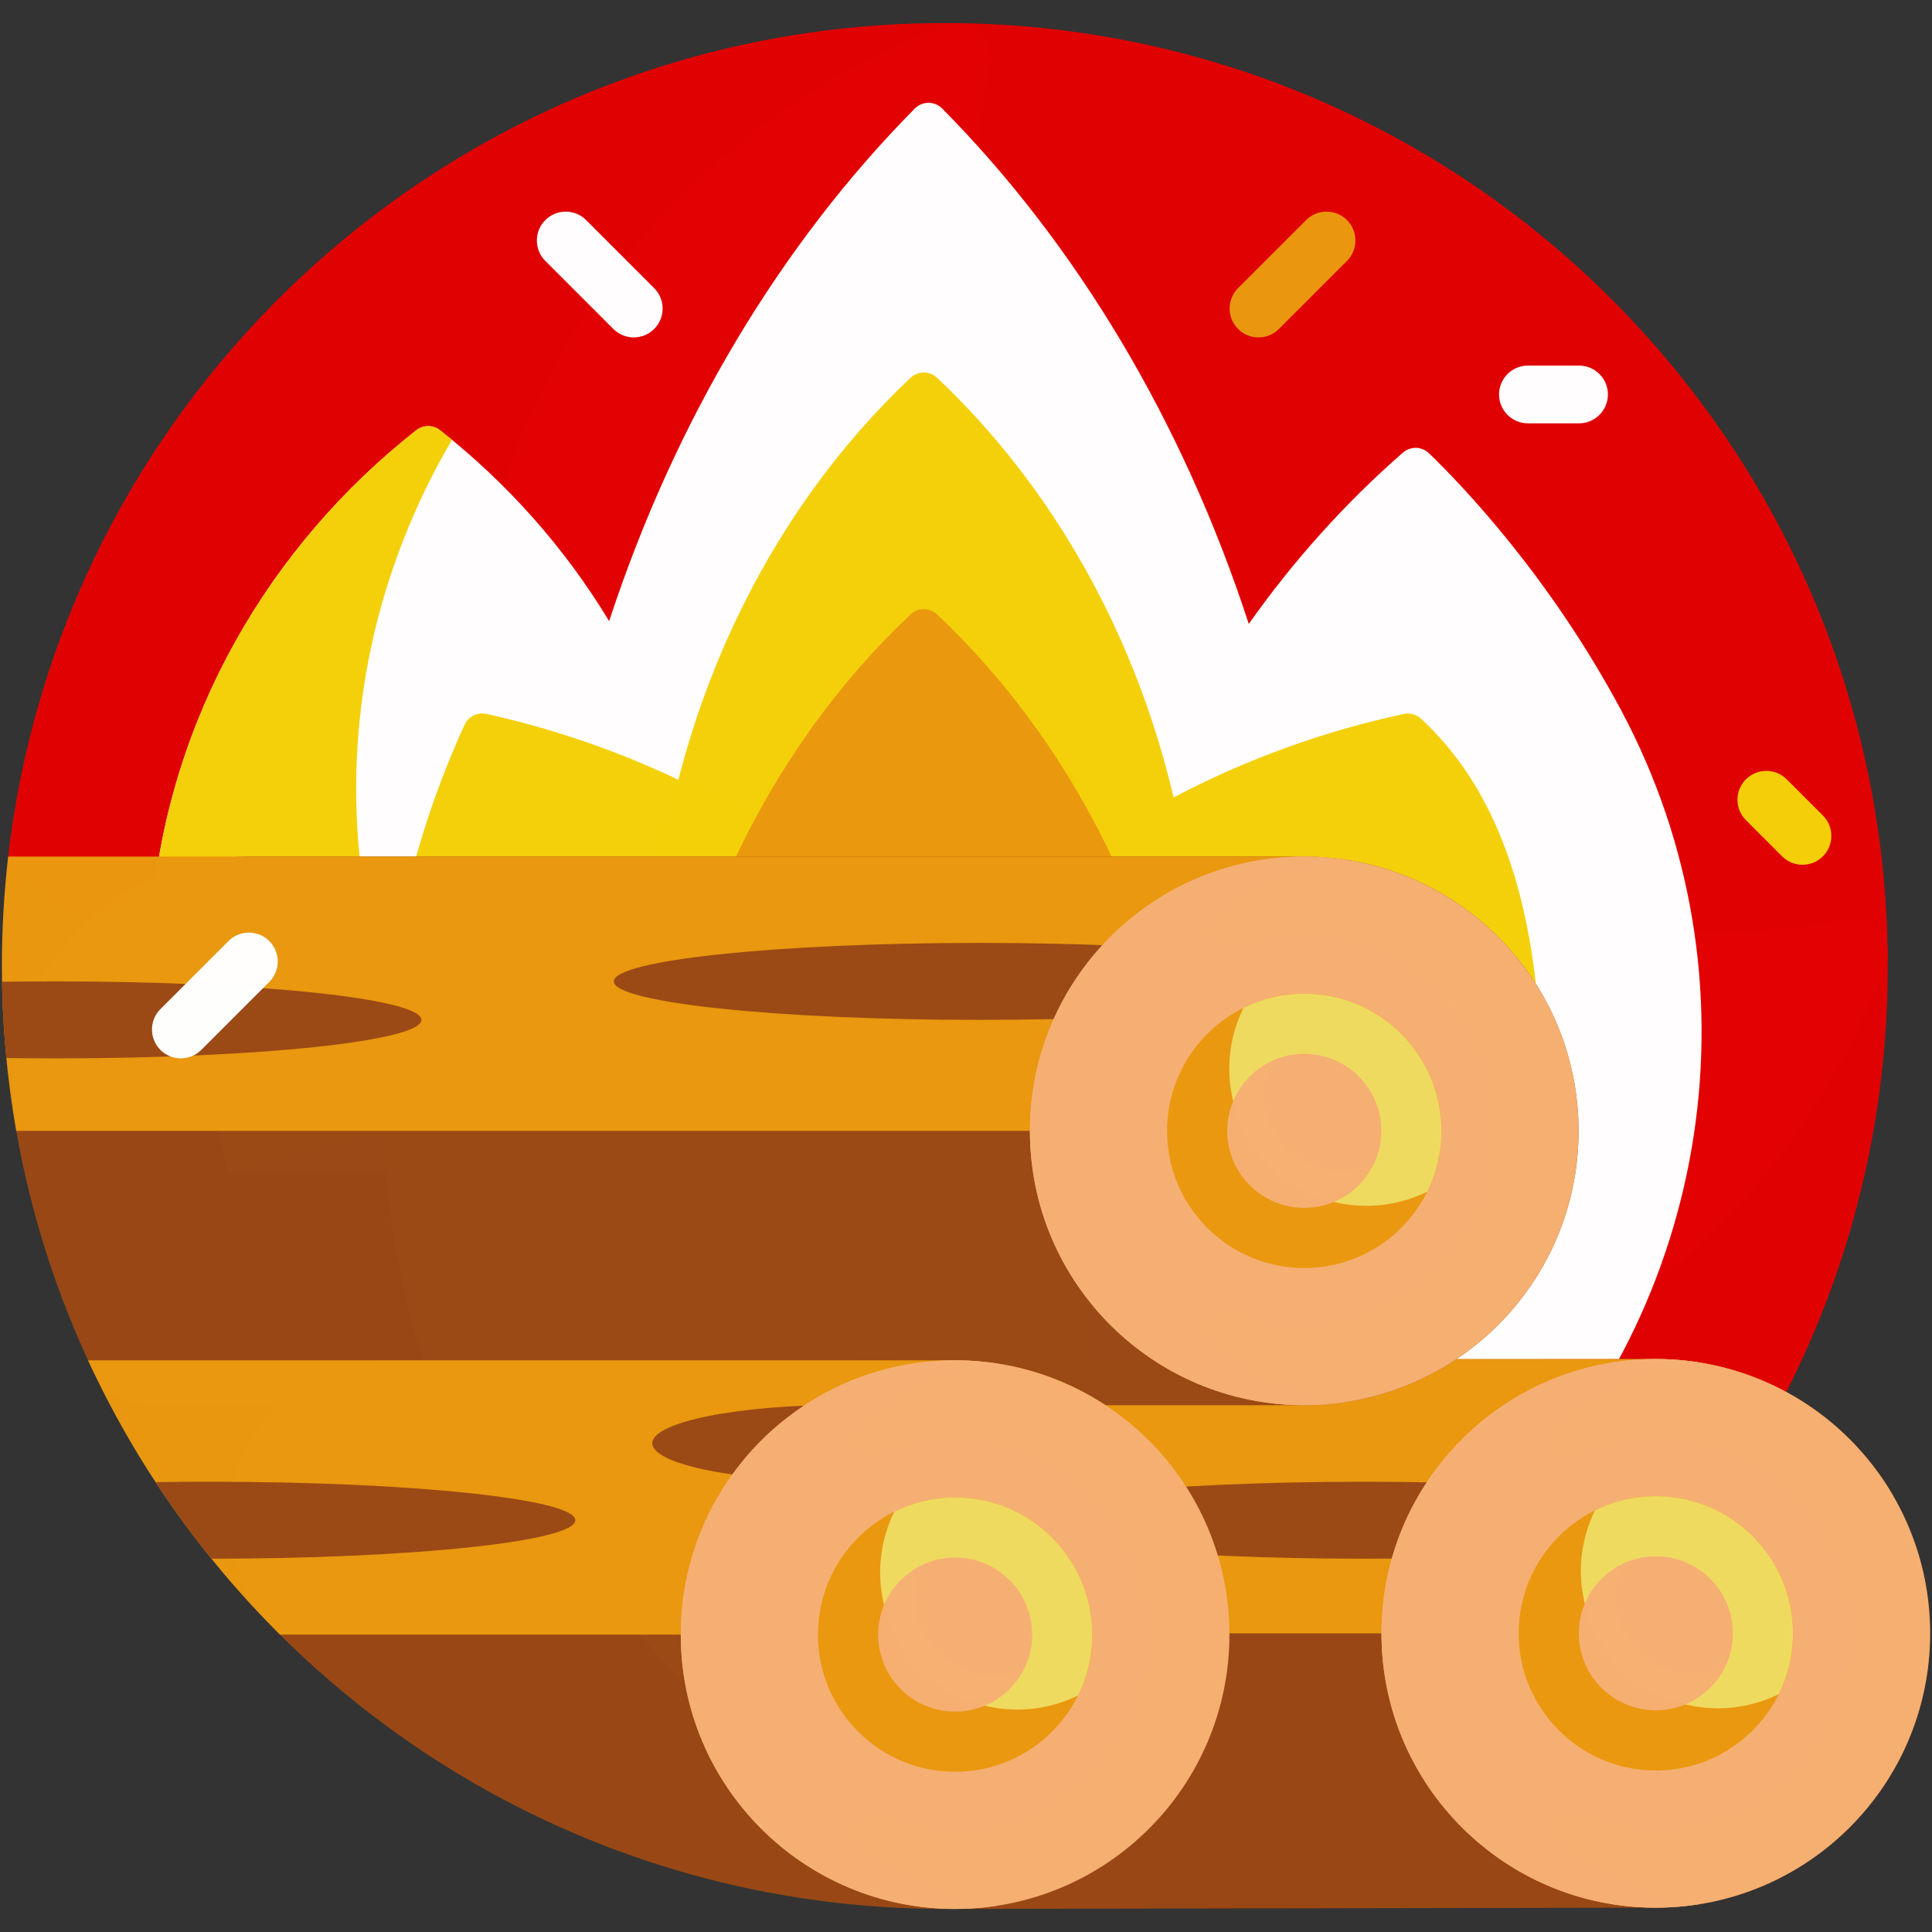 <svg width="513" height="513" viewBox="0 0 513 513" fill="none" xmlns="http://www.w3.org/2000/svg">
<rect x="0" y="0" width="513" height="513" fill="#333333" stroke="none"/>
<g clip-path="url(#clip0_35_169)">
<path d="M490.351 244.148C495.964 243.07 501.155 247.287 501.235 253.002C501.251 254.166 501.26 255.332 501.26 256.5C501.26 307.044 486.283 354.09 460.525 393.442H275.406L3.644 230.976C2.578 230.339 1.976 229.134 2.116 227.901C16.299 103.167 122.136 6.243 250.636 6.121C251.768 6.12 252.899 6.126 254.027 6.14C259.685 6.211 263.869 11.347 262.811 16.907C260.539 28.83 259.358 41.14 259.375 53.729C259.52 161.008 346.269 247.633 453.549 247.631C466.132 247.631 478.435 246.435 490.351 244.148Z" fill="#E20304" fill-opacity="0.99"/>
<path d="M318.328 383.223C211.09 383.223 124.157 296.289 124.157 189.051C124.157 104.719 177.918 32.945 253.038 6.13C389.606 7.283 500.096 117.774 501.249 254.342C474.434 329.462 402.66 383.223 318.328 383.223Z" fill="#E20304" fill-opacity="0.99"/>
<path d="M398.041 403.662L308.863 400.144L306.609 391.593H171.617L153.389 311.344H60.853L40.356 241.656C45.059 190.378 71.381 145.08 110.488 114.267C112.367 112.786 115.002 112.78 116.881 114.261C134.804 128.381 150.042 145.545 161.745 164.932C179.294 111.423 207.424 64.707 242.891 28.829C244.904 26.792 248.184 26.793 250.197 28.829C285.827 64.872 314.053 111.853 331.584 165.672C343.483 148.811 357.226 133.537 372.491 120.195C374.499 118.439 377.507 118.496 379.428 120.348C388.061 128.671 411.394 152.932 430.425 188.53C468.317 259.412 454.874 346.829 398.041 403.662Z" fill="white" fill-opacity="0.99"/>
<path d="M60.853 311.345L40.356 241.656C45.059 190.379 71.38 145.081 110.487 114.268C112.355 112.796 114.984 112.766 116.852 114.239C117.914 115.076 118.966 115.923 120.01 116.78C100.096 150.717 90.917 190.58 95.911 231.239L130.72 294.996L60.853 311.345Z" fill="#F4D009" fill-opacity="0.99"/>
<path d="M129.163 189.568C190.139 203.048 245.233 240.307 279.661 296.43L296.551 387.097L179.941 445.112L117.814 376.951C93.817 315.639 97.331 249.223 123.36 192.457C124.375 190.24 126.784 189.043 129.163 189.568Z" fill="#F4D009" fill-opacity="0.99"/>
<path d="M346.017 354.884L173.211 249.056C177.819 189.235 203.542 136.366 241.781 100.31C243.755 98.448 246.841 98.453 248.817 100.315C278.88 128.665 301.205 167.406 311.616 211.747C330.88 201.603 351.471 194.144 372.762 189.581C374.382 189.234 376.071 189.701 377.288 190.825C394.025 206.286 413.666 237.483 408.26 311.686C406.587 334.667 365.668 366.917 346.017 354.884Z" fill="#F4D009" fill-opacity="0.99"/>
<path d="M317.381 311.881H173.211C177.819 252.059 203.542 199.191 241.781 163.135C243.753 161.275 246.838 161.275 248.811 163.135C287.05 199.191 312.773 252.059 317.381 311.881Z" fill="#EA9810" fill-opacity="0.99"/>
<path d="M512.5 433.7C512.5 473.928 479.889 506.539 439.661 506.539C439.661 506.539 252.856 506.879 250.879 506.879C181.372 506.879 118.481 478.557 73.115 432.822C46.818 406.311 65.906 361.167 103.247 361.136L439.661 360.861C479.889 360.861 512.5 393.472 512.5 433.7Z" fill="#9A4916" fill-opacity="0.99"/>
<path d="M439.661 360.861C466.622 360.861 490.16 375.509 502.754 397.281C490.16 419.052 466.621 433.7 439.661 433.7H244.748C217.787 433.7 194.249 419.052 181.655 397.281C194.249 375.509 217.787 360.861 244.748 360.861H439.661Z" fill="#EA9810" fill-opacity="0.99"/>
<path d="M419.149 300.282C419.149 340.51 386.539 373.12 346.311 373.12H39.678C33.17 373.12 27.233 369.378 24.449 363.497C15.082 343.712 8.233 322.502 4.315 300.282C4.27 300.028 4.226 299.762 4.182 299.488C-1.815 261.608 27.843 227.444 66.194 227.444H346.31C386.538 227.443 419.149 260.053 419.149 300.282Z" fill="#9A4916" fill-opacity="0.99"/>
<path d="M348.549 227.476C394.942 228.877 394.942 298.847 348.549 300.248C347.806 300.27 347.059 300.282 346.31 300.282H4.315C1.808 286.065 0.5 271.436 0.5 256.5C0.5 246.672 1.066 236.976 2.169 227.443H346.311C347.059 227.443 347.806 227.454 348.549 227.476ZM253.606 361.201H23.377C35.954 388.485 53.294 413.12 74.331 434.04H253.606C280.567 434.04 304.105 419.393 316.699 397.621C304.106 375.849 280.567 361.201 253.606 361.201Z" fill="#EA9810" fill-opacity="0.99"/>
<path d="M328.749 87.347C325.756 84.354 325.756 79.5 328.749 76.507L346.815 58.441C349.809 55.447 354.662 55.447 357.655 58.441C360.649 61.434 360.649 66.287 357.655 69.281L339.589 87.347C336.595 90.34 331.743 90.34 328.749 87.347Z" fill="#EA9810" fill-opacity="0.99"/>
<path d="M463.591 206.935C466.585 203.942 471.438 203.942 474.431 206.935L484.03 216.534C487.024 219.528 487.024 224.381 484.03 227.374C481.037 230.368 476.184 230.368 473.19 227.374L463.591 217.775C460.598 214.782 460.598 209.928 463.591 206.935Z" fill="#F4D009" fill-opacity="0.99"/>
<path d="M459.358 403.662C459.358 409.306 415.891 413.881 362.272 413.881C308.654 413.881 265.187 409.306 265.187 403.662C265.187 398.017 308.654 393.442 362.272 393.442C415.891 393.442 459.358 398.017 459.358 403.662ZM260.077 250.368C206.458 250.368 162.991 254.944 162.991 260.588C162.991 266.232 206.458 270.807 260.077 270.807C313.696 270.807 357.163 266.232 357.163 260.588C357.163 254.944 313.696 250.368 260.077 250.368ZM275.406 383.223C275.406 388.867 252.529 393.442 224.308 393.442C196.088 393.442 173.211 388.867 173.211 383.223C173.211 377.578 196.088 373.003 224.308 373.003C252.529 373.003 275.406 377.578 275.406 383.223ZM152.771 403.662C152.771 409.29 109.548 413.856 56.135 413.881C50.864 407.367 45.914 400.584 41.307 393.554C45.999 393.48 50.8 393.442 55.685 393.442C109.305 393.442 152.771 398.017 152.771 403.662ZM14.807 281.027C10.355 281.027 5.972 280.995 1.677 280.934C1.031 274.262 0.646 267.513 0.535 260.697C5.193 260.626 9.958 260.588 14.807 260.588C68.426 260.588 111.893 265.163 111.893 270.807C111.893 276.452 68.426 281.027 14.807 281.027Z" fill="#9A4916" fill-opacity="0.99"/>
<path d="M398.041 104.74C398.041 100.507 401.473 97.075 405.706 97.075H419.281C423.514 97.075 426.946 100.507 426.946 104.74C426.946 108.972 423.514 112.404 419.281 112.404H405.706C401.473 112.404 398.041 108.972 398.041 104.74ZM173.702 76.507L155.636 58.441C152.643 55.447 147.789 55.447 144.796 58.441C141.803 61.434 141.803 66.287 144.796 69.281L162.862 87.347C165.855 90.34 170.709 90.34 173.702 87.347C176.695 84.354 176.695 79.5 173.702 76.507ZM53.44 278.782L71.507 260.716C74.5 257.722 74.5 252.869 71.507 249.876C68.513 246.882 63.66 246.882 60.667 249.876L42.6 267.942C39.607 270.935 39.607 275.788 42.6 278.782C45.595 281.775 50.447 281.775 53.44 278.782Z" fill="white" fill-opacity="0.99"/>
<path d="M346.311 373.121C306.082 373.121 273.472 340.51 273.472 300.282C273.472 260.053 306.082 227.443 346.311 227.443C386.539 227.443 419.149 260.053 419.149 300.282C419.149 340.509 386.538 373.121 346.311 373.121ZM512.5 433.7C512.5 393.472 479.889 360.861 439.661 360.861C399.433 360.861 366.822 393.472 366.822 433.7C366.822 473.928 399.433 506.539 439.661 506.539C479.889 506.539 512.5 473.927 512.5 433.7ZM326.445 434.04C326.445 393.812 293.834 361.201 253.606 361.201C213.378 361.201 180.767 393.812 180.767 434.04C180.767 474.269 213.378 506.879 253.606 506.879C293.834 506.879 326.445 474.269 326.445 434.04Z" fill="#F6B072" fill-opacity="0.99"/>
<path d="M357.862 372.21C354.1 372.81 350.241 373.121 346.311 373.121C306.083 373.121 273.472 340.51 273.472 300.282C273.472 260.053 306.082 227.443 346.311 227.443C350.241 227.443 354.1 227.754 357.862 228.353C344.707 230.449 332.727 236.067 322.917 244.21C319.371 247.154 322.635 252.844 326.941 251.199C332.749 248.979 339.054 247.764 345.641 247.764C374.581 247.764 398.041 271.224 398.041 300.164C398.041 329.104 374.581 352.564 345.641 352.564C338.864 352.564 332.387 351.277 326.442 348.935C322.157 347.247 318.87 352.932 322.385 355.907C332.292 364.291 344.468 370.075 357.862 372.21ZM253.606 381.641C246.475 381.641 239.677 383.065 233.479 385.645C229.221 387.418 225.779 381.763 229.278 378.758C239.257 370.189 251.581 364.275 265.156 362.112C261.394 361.512 257.535 361.201 253.605 361.201C213.378 361.201 180.766 393.812 180.766 434.04C180.766 474.268 213.376 506.879 253.605 506.879C257.535 506.879 261.394 506.568 265.156 505.969C251.58 503.805 239.257 497.892 229.278 489.323C225.779 486.318 229.221 480.663 233.479 482.436C239.675 485.016 246.475 486.44 253.605 486.44C282.545 486.44 306.005 462.98 306.005 434.04C306.006 405.101 282.546 381.641 253.606 381.641ZM440.221 381.641C432.425 381.641 425.026 383.343 418.377 386.397C414.139 388.343 410.474 382.778 413.933 379.651C424.149 370.416 436.994 364.036 451.211 361.772C447.449 361.173 443.59 360.861 439.66 360.861C399.432 360.861 366.821 393.472 366.821 433.7C366.821 473.928 399.432 506.539 439.66 506.539C443.59 506.539 447.449 506.227 451.211 505.628C437.764 503.486 425.545 497.663 415.616 489.225C412.038 486.183 415.496 480.491 419.822 482.322C426.092 484.974 432.985 486.44 440.221 486.44C469.161 486.44 492.621 462.98 492.621 434.04C492.621 405.101 469.161 381.641 440.221 381.641Z" fill="#F6B072" fill-opacity="0.99"/>
<path d="M290.025 434.04C290.025 454.154 273.72 470.46 253.606 470.46C233.492 470.46 217.186 454.154 217.186 434.04C217.186 413.926 233.492 397.621 253.606 397.621C273.72 397.621 290.025 413.926 290.025 434.04ZM439.661 397.281C419.547 397.281 403.242 413.586 403.242 433.7C403.242 453.814 419.547 470.119 439.661 470.119C459.775 470.119 476.081 453.814 476.081 433.7C476.081 413.586 459.775 397.281 439.661 397.281ZM346.311 263.862C326.196 263.862 309.891 280.167 309.891 300.282C309.891 320.396 326.196 336.701 346.311 336.701C366.425 336.701 382.73 320.396 382.73 300.282C382.73 280.167 366.424 263.862 346.311 263.862Z" fill="#EA9810" fill-opacity="0.99"/>
<path d="M290.025 434.04C290.025 439.835 288.672 445.314 286.263 450.177C281.4 452.585 275.921 453.939 270.127 453.939C250.013 453.939 233.707 437.634 233.707 417.519C233.707 411.725 235.06 406.246 237.469 401.382C242.333 398.974 247.811 397.62 253.606 397.62C273.72 397.621 290.025 413.926 290.025 434.04ZM439.661 397.281C433.867 397.281 428.388 398.635 423.524 401.042C421.117 405.906 419.763 411.385 419.763 417.18C419.763 437.294 436.068 453.6 456.182 453.6C461.976 453.6 467.455 452.246 472.319 449.838C474.726 444.974 476.081 439.496 476.081 433.701C476.081 413.586 459.775 397.281 439.661 397.281ZM346.31 263.862C340.516 263.862 335.037 265.216 330.174 267.624C327.766 272.487 326.412 277.966 326.412 283.762C326.412 303.876 342.717 320.181 362.831 320.181C368.626 320.181 374.105 318.828 378.968 316.419C381.376 311.556 382.73 306.077 382.73 300.283C382.73 280.167 366.425 263.862 346.31 263.862Z" fill="#EFDB61" fill-opacity="0.99"/>
<path d="M366.75 300.282C366.75 311.57 357.599 320.721 346.311 320.721C335.022 320.721 325.871 311.57 325.871 300.282C325.871 288.993 335.022 279.843 346.311 279.843C357.599 279.843 366.75 288.993 366.75 300.282ZM253.606 413.601C242.317 413.601 233.167 422.752 233.167 434.04C233.167 445.329 242.317 454.48 253.606 454.48C264.894 454.48 274.045 445.329 274.045 434.04C274.045 422.752 264.894 413.601 253.606 413.601ZM439.661 413.261C428.373 413.261 419.222 422.413 419.222 433.7C419.222 444.989 428.373 454.139 439.661 454.139C450.95 454.139 460.1 444.989 460.1 433.7C460.1 422.412 450.95 413.261 439.661 413.261Z" fill="#F6B072" fill-opacity="0.99"/>
<path d="M366.75 300.282C366.75 303.417 366.043 306.388 364.781 309.044C362.125 310.306 359.155 311.012 356.019 311.012C344.731 311.012 335.58 301.862 335.58 290.573C335.58 287.438 336.286 284.467 337.548 281.811C340.203 280.549 343.174 279.843 346.311 279.843C357.598 279.843 366.75 288.993 366.75 300.282ZM439.661 413.261C436.525 413.261 433.555 413.967 430.899 415.229C429.637 417.885 428.931 420.855 428.931 423.991C428.931 435.28 438.081 444.431 449.37 444.431C452.505 444.431 455.476 443.724 458.132 442.462C459.394 439.806 460.1 436.836 460.1 433.7C460.1 422.412 450.95 413.261 439.661 413.261ZM253.606 413.601C250.47 413.601 247.5 414.307 244.844 415.57C243.581 418.226 242.875 421.195 242.875 424.332C242.875 435.62 252.026 444.771 263.314 444.771C266.451 444.771 269.421 444.065 272.077 442.803C273.339 440.147 274.045 437.177 274.045 434.04C274.045 422.752 264.894 413.601 253.606 413.601Z" fill="#F6B072" fill-opacity="0.99"/>
</g>
<defs>
<clipPath id="clip0_35_169">
<rect width="512" height="512" fill="white" transform="translate(0.5 0.5)"/>
</clipPath>
</defs>
</svg>
